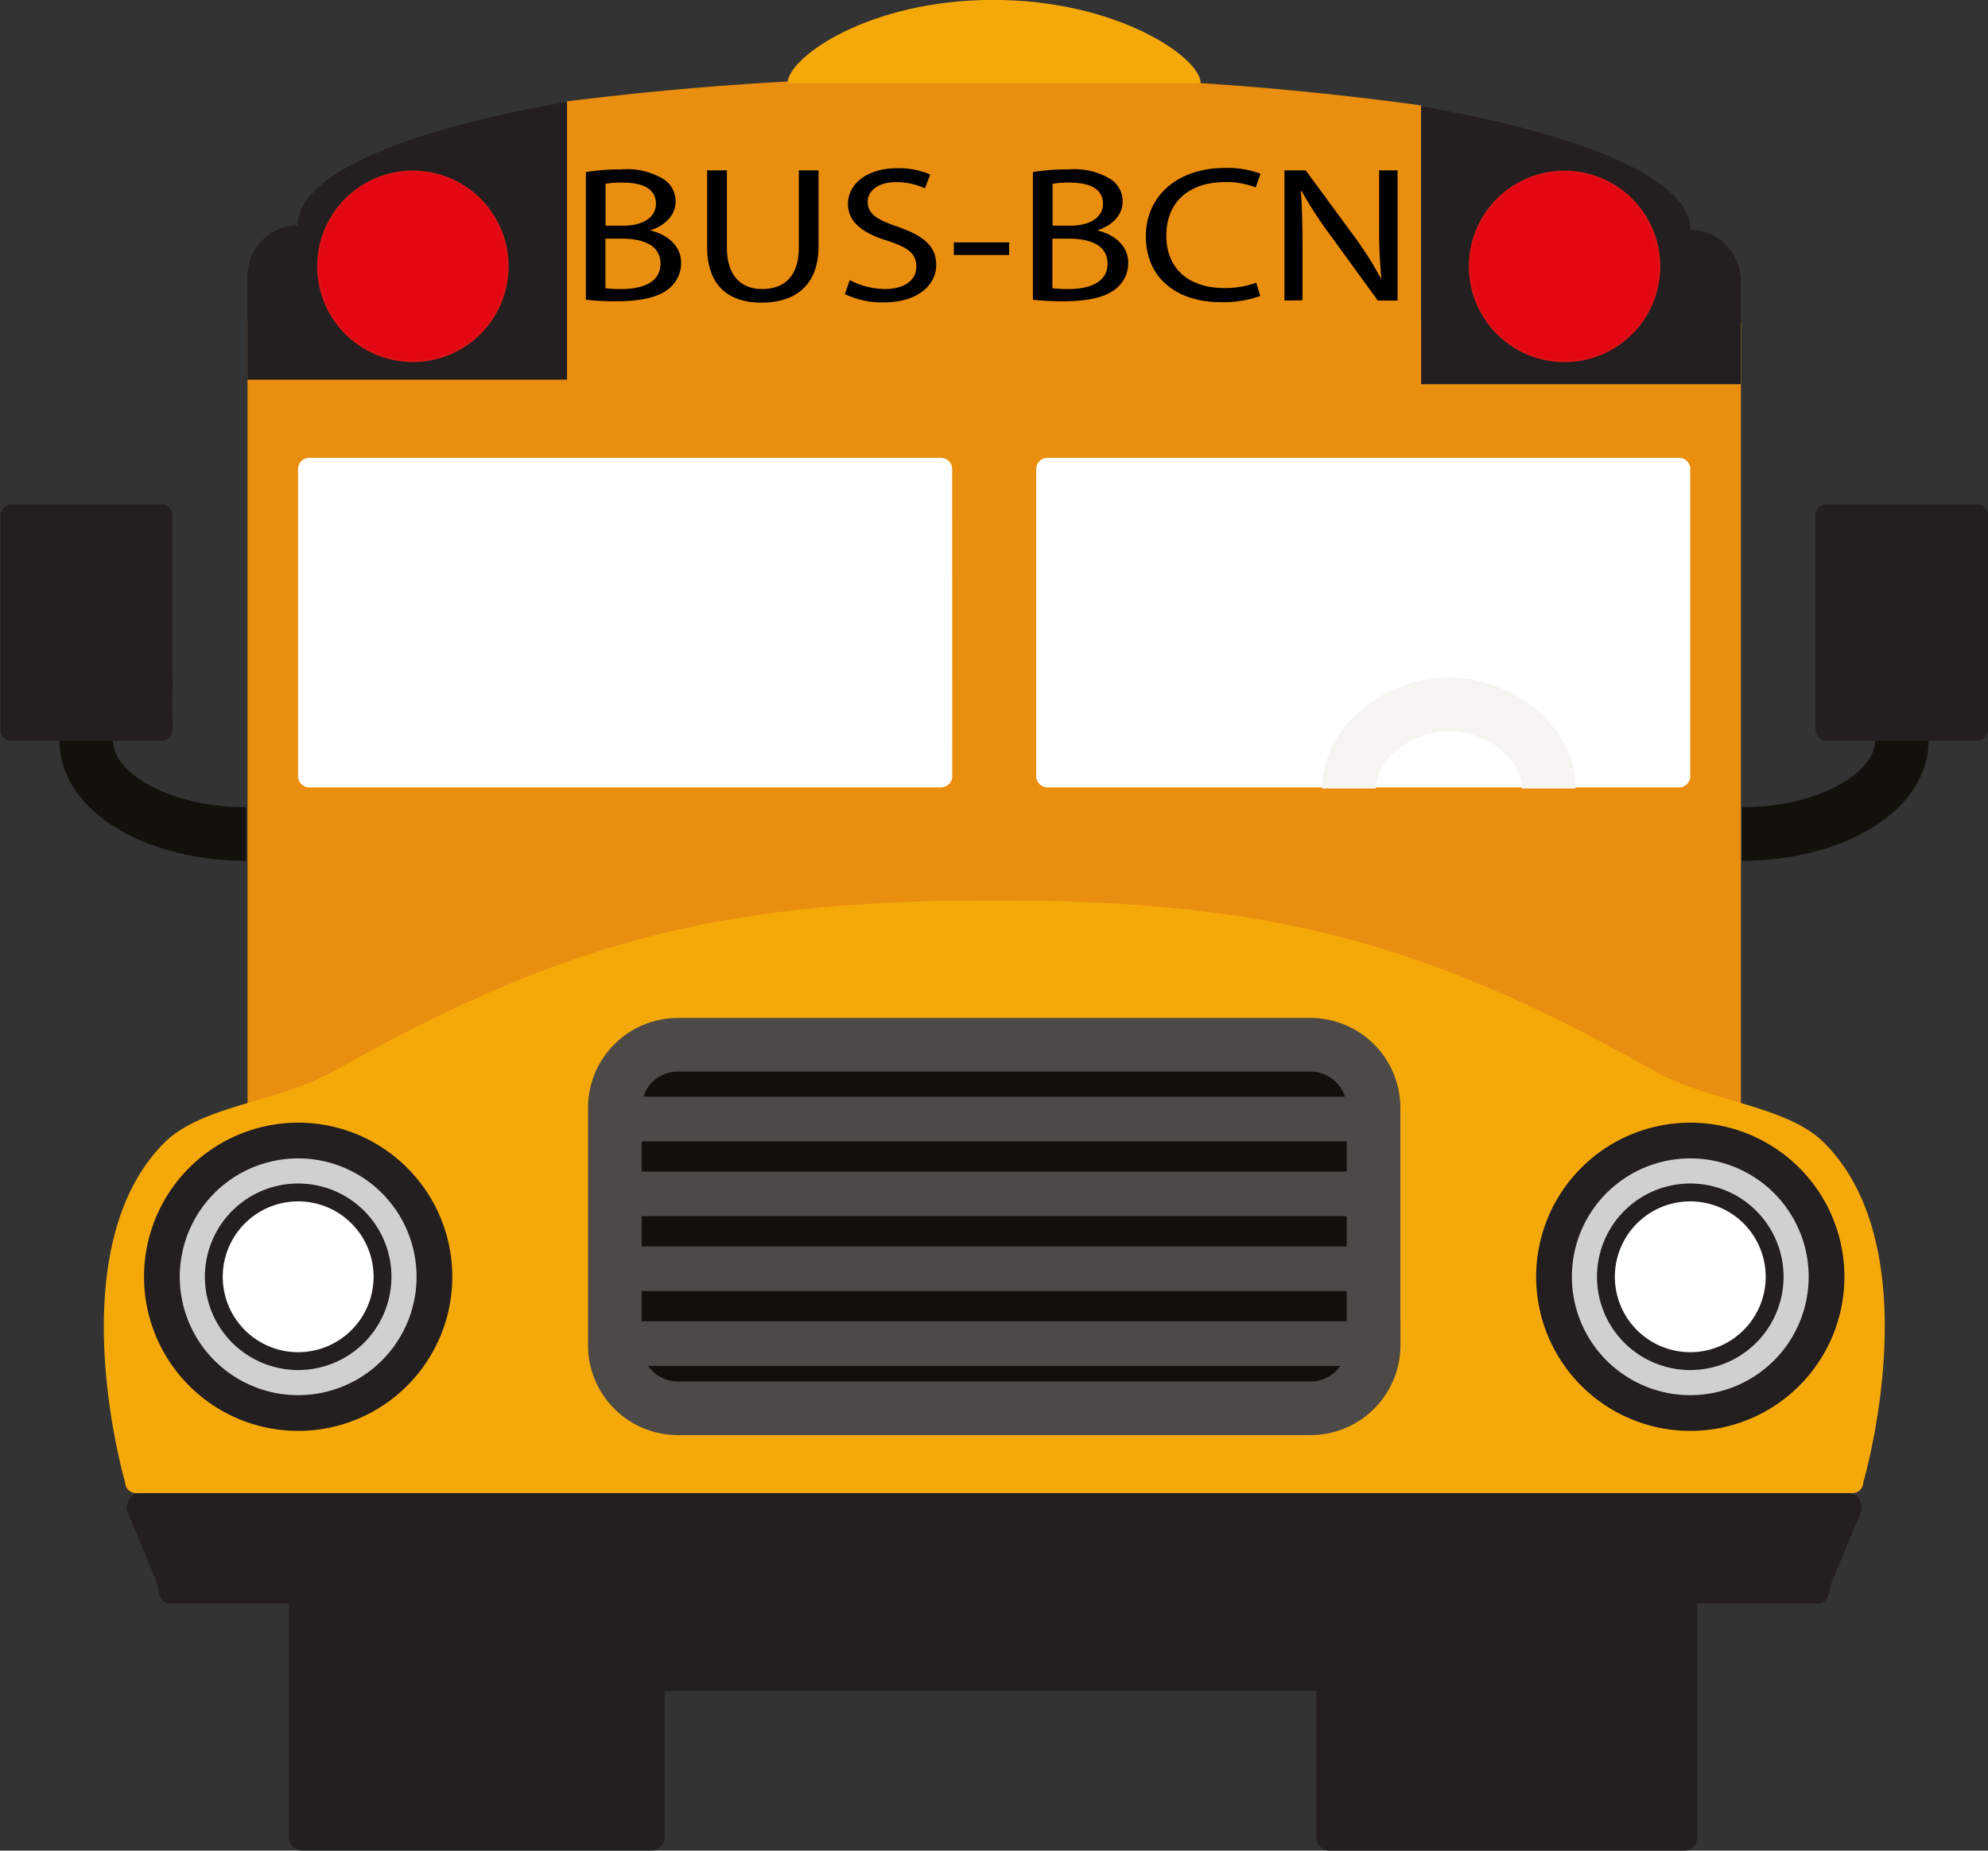 <svg id="Layer_1" data-name="Layer 1" xmlns="http://www.w3.org/2000/svg" viewBox="0 0 222.49 207.14"><rect x="0" y="0" width="222.49" height="207.14" fill="#333333" stroke="none"/><defs><style>.cls-1{fill:#ea8e10;}.cls-2{fill:#231f20;}.cls-3{fill:#f5a909;}.cls-4{fill:#12100b;}.cls-4,.cls-7{stroke:#4d4947;}.cls-11,.cls-4,.cls-9{stroke-width:6px;}.cls-5{fill:#d0d0d0;stroke-width:4px;}.cls-5,.cls-6{stroke:#231f20;}.cls-6,.cls-8{fill:#fff;}.cls-6{stroke-width:2px;}.cls-11,.cls-7,.cls-9{fill:none;}.cls-7{stroke-width:5px;}.cls-9{stroke:#13110c;}.cls-10{fill:#e30613;stroke:#dd1215;stroke-width:0.23px;}.cls-11{stroke:#f7f5f2;}</style></defs><title>bus (1)</title><path class="cls-1" d="M168,16.67a344,344,0,0,0-49.38-3.21,355.33,355.33,0,0,0-46.23,2.76V40.46H36.65v93.13H203.79V40.91H168V16.67Z" transform="translate(-8.95 -4.87)"/><path class="cls-2" d="M168,47.87V16.77c18.29,3.17,30.14,8.17,30.14,13.81a5.72,5.72,0,0,1,5.63,5.8V47.87Z" transform="translate(-8.95 -4.87)"/><path class="cls-2" d="M72.41,47.37V16.27c-18.29,3.17-30.14,8.17-30.14,13.81a5.72,5.72,0,0,0-5.63,5.8V47.37Z" transform="translate(-8.95 -4.87)"/><path class="cls-3" d="M213.1,132.78c-4.23-4.22-12.78-4.51-19.15-8.11-25.55-14.45-43.26-19-73.16-19h-1.14c-29.9,0-47.61,4.58-73.16,19-6.37,3.6-14.92,3.89-19.15,8.11-12,12-4.39,38-4.39,38A1.24,1.24,0,0,0,24.19,172H216.25a1.24,1.24,0,0,0,1.24-1.25S225.14,144.82,213.1,132.78Z" transform="translate(-8.95 -4.87)"/><path class="cls-3" d="M143.33,14.19c0-2.86-9.3-9.33-23.24-9.33s-23,6.47-23,9.33" transform="translate(-8.95 -4.87)"/><path class="cls-2" d="M216,172H24.43c-.73,0-1.31.83-1.31,1.86l3.52,8.5c0,1.08.56,2,1.25,2h13.4v26.13A1.48,1.48,0,0,0,42.69,212H81.94a1.48,1.48,0,0,0,1.39-1.55V194.13h72.94v16.33a1.48,1.48,0,0,0,1.4,1.55h39.84a1.48,1.48,0,0,0,1.4-1.55V184.33h13.63c.7,0,1.27-.89,1.27-2l3.52-8.5C217.32,172.83,216.73,172,216,172Z" transform="translate(-8.95 -4.87)"/><path class="cls-4" d="M162.68,155.44a7.06,7.06,0,0,1-7.06,7.06H84.82a7.06,7.06,0,0,1-7.06-7.06V128.88a7.06,7.06,0,0,1,7.06-7.07h70.79a7.06,7.06,0,0,1,7.06,7.07v26.56Z" transform="translate(-8.95 -4.87)"/><path class="cls-5" d="M213.37,147.78a15.25,15.25,0,1,1-15.26-15.25A15.25,15.25,0,0,1,213.37,147.78Z" transform="translate(-8.95 -4.87)"/><path class="cls-6" d="M207.56,147.78a9.44,9.44,0,1,1-9.44-9.44A9.44,9.44,0,0,1,207.56,147.78Z" transform="translate(-8.95 -4.87)"/><path class="cls-5" d="M57.57,147.78a15.25,15.25,0,1,1-15.26-15.25A15.25,15.25,0,0,1,57.57,147.78Z" transform="translate(-8.95 -4.87)"/><path class="cls-6" d="M51.76,147.78a9.44,9.44,0,1,1-9.44-9.44A9.44,9.44,0,0,1,51.76,147.78Z" transform="translate(-8.95 -4.87)"/><line class="cls-7" x1="70.88" y1="133.63" x2="151.66" y2="133.63"/><line class="cls-7" x1="70.88" y1="125.25" x2="151.66" y2="125.25"/><line class="cls-7" x1="70.88" y1="142.01" x2="151.66" y2="142.01"/><line class="cls-7" x1="70.88" y1="150.39" x2="151.66" y2="150.39"/><path class="cls-8" d="M115.52,91.79A1.25,1.25,0,0,1,114.27,93H43.56a1.25,1.25,0,0,1-1.25-1.25V57.37a1.25,1.25,0,0,1,1.25-1.25h70.71a1.25,1.25,0,0,1,1.24,1.25Z" transform="translate(-8.95 -4.87)"/><path class="cls-8" d="M198.12,91.79A1.25,1.25,0,0,1,196.88,93h-70.7a1.26,1.26,0,0,1-1.26-1.25V57.37a1.26,1.26,0,0,1,1.26-1.25h70.7a1.25,1.25,0,0,1,1.24,1.25Z" transform="translate(-8.95 -4.87)"/><path class="cls-2" d="M28.25,86.56A1.24,1.24,0,0,1,27,87.8H10.2A1.25,1.25,0,0,1,9,86.56v-24a1.25,1.25,0,0,1,1.25-1.24H27a1.23,1.23,0,0,1,1.24,1.24Z" transform="translate(-8.95 -4.87)"/><path class="cls-9" d="M18.6,87.8c0,5.76,8,10.42,17.89,10.42" transform="translate(-8.95 -4.87)"/><path class="cls-2" d="M212.14,86.56a1.25,1.25,0,0,0,1.24,1.24H230.2a1.25,1.25,0,0,0,1.24-1.24v-24a1.25,1.25,0,0,0-1.24-1.24H213.38a1.25,1.25,0,0,0-1.24,1.24Z" transform="translate(-8.95 -4.87)"/><path class="cls-9" d="M221.79,87.8c0,5.76-8,10.42-17.88,10.42" transform="translate(-8.95 -4.87)"/><path class="cls-10" d="M173.45,34.68A10.6,10.6,0,1,0,184,24.09,10.59,10.59,0,0,0,173.45,34.68Z" transform="translate(-8.95 -4.87)"/><path class="cls-10" d="M44.56,34.68a10.6,10.6,0,1,0,10.58-10.6A10.59,10.59,0,0,0,44.56,34.68Z" transform="translate(-8.95 -4.87)"/><path d="M74.52,24.13a24.48,24.48,0,0,1,4-.3,7.82,7.82,0,0,1,4.64,1.06,2.92,2.92,0,0,1,1.4,2.57c0,1.41-1.08,2.64-2.86,3.2v0c1.6.35,3.48,1.49,3.48,3.65a3.69,3.69,0,0,1-1.43,2.92c-1.18.93-3.08,1.36-5.84,1.36a29.39,29.39,0,0,1-3.39-.17V24.13Zm2.18,6h2c2.31,0,3.66-1,3.66-2.44,0-1.71-1.5-2.38-3.71-2.38a10.76,10.76,0,0,0-1.93.13V30.1Zm0,7a13.49,13.49,0,0,0,1.83.09c2.26,0,4.34-.71,4.34-2.83s-2-2.81-4.36-2.81H76.71v5.56Z" transform="translate(-8.95 -4.87)"/><path d="M90.3,23.94v8.63c0,3.27,1.68,4.65,3.94,4.65,2.51,0,4.11-1.43,4.11-4.65V23.94h2.21v8.5c0,4.48-2.73,6.31-6.4,6.31-3.46,0-6.07-1.71-6.07-6.23V23.94Z" transform="translate(-8.95 -4.87)"/><path d="M104.05,36.22a8.68,8.68,0,0,0,3.91,1c2.23,0,3.54-1,3.54-2.49s-.9-2.14-3.19-2.9c-2.76-.84-4.46-2.08-4.46-4.13,0-2.27,2.18-4,5.47-4a8.69,8.69,0,0,1,3.74.71l-.6,1.54a7.58,7.58,0,0,0-3.21-.69c-2.31,0-3.19,1.19-3.19,2.18,0,1.36,1,2,3.36,2.81,2.86,1,4.31,2.14,4.31,4.28s-1.93,4.19-5.92,4.19a9.84,9.84,0,0,1-4.31-.93Z" transform="translate(-8.95 -4.87)"/><path d="M121.89,32v1.41h-6.19V32Z" transform="translate(-8.95 -4.87)"/><path d="M124.55,24.13a24.47,24.47,0,0,1,4-.3,7.81,7.81,0,0,1,4.64,1.06,2.92,2.92,0,0,1,1.4,2.57c0,1.41-1.08,2.64-2.86,3.2v0c1.6.35,3.49,1.49,3.49,3.65a3.69,3.69,0,0,1-1.43,2.92c-1.18.93-3.09,1.36-5.85,1.36a29.35,29.35,0,0,1-3.39-.17V24.13Zm2.18,6h2c2.31,0,3.66-1,3.66-2.44,0-1.71-1.51-2.38-3.71-2.38a10.77,10.77,0,0,0-1.93.13V30.1Zm0,7a13.51,13.51,0,0,0,1.83.09c2.26,0,4.34-.71,4.34-2.83s-2-2.81-4.36-2.81h-1.81v5.56Z" transform="translate(-8.95 -4.87)"/><path d="M150,38a12.36,12.36,0,0,1-4.46.69c-4.77,0-8.35-2.6-8.35-7.37,0-4.56,3.59-7.65,8.83-7.65a10.3,10.3,0,0,1,4,.65l-.53,1.53a9,9,0,0,0-3.41-.6c-4,0-6.6,2.18-6.6,6,0,3.57,2.38,5.86,6.5,5.86a10,10,0,0,0,3.56-.6Z" transform="translate(-8.95 -4.87)"/><path d="M152.7,38.51V23.94h2.38l5.42,7.37a40.2,40.2,0,0,1,3,4.73l.05,0a55.79,55.79,0,0,1-.25-6v-6.1h2.06V38.51h-2.21l-5.37-7.39a44.38,44.38,0,0,1-3.16-4.87l-.08,0c.13,1.84.18,3.59.18,6v6.23Z" transform="translate(-8.95 -4.87)"/><path class="cls-11" d="M182.29,93.13c0-5.46-5.9-9.43-11.18-9.43s-11.18,4-11.18,9.43" transform="translate(-8.95 -4.87)"/></svg>